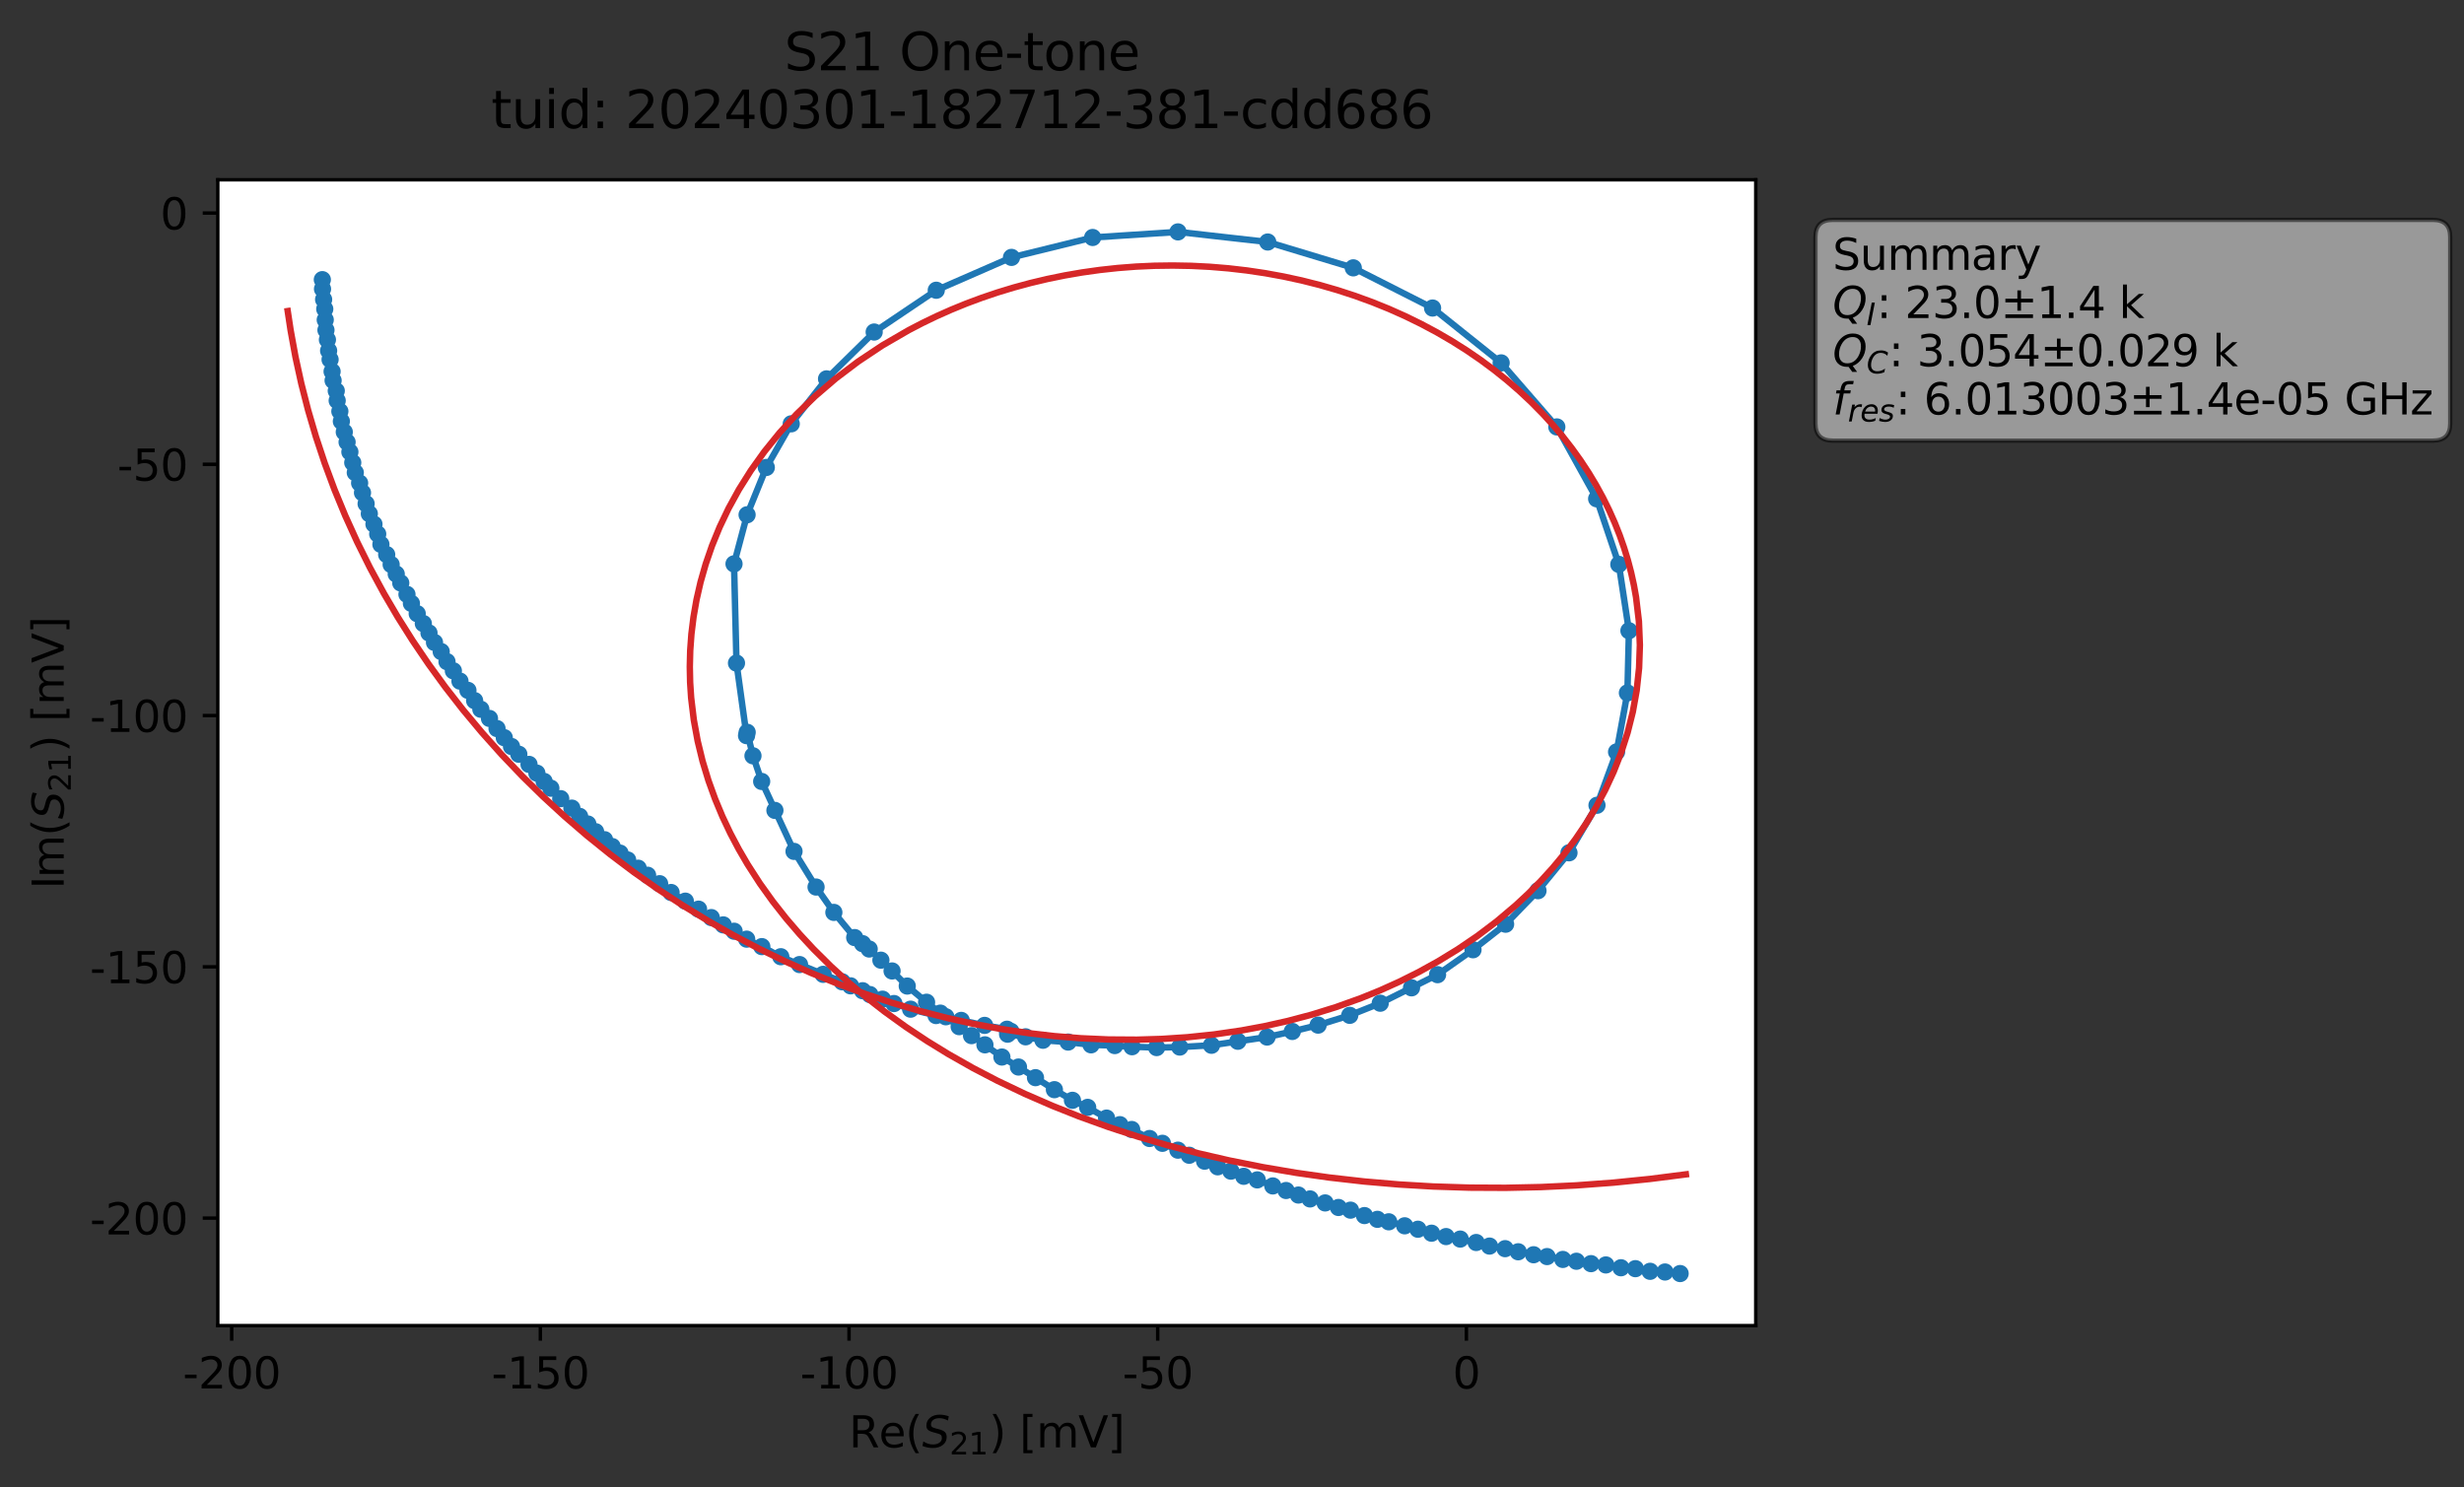 <?xml version="1.0" encoding="utf-8" standalone="no"?>
<!DOCTYPE svg PUBLIC "-//W3C//DTD SVG 1.1//EN"
  "http://www.w3.org/Graphics/SVG/1.1/DTD/svg11.dtd">
<svg xmlns:xlink="http://www.w3.org/1999/xlink" width="572.149pt" height="345.428pt" viewBox="0 0 572.149 345.428" xmlns="http://www.w3.org/2000/svg" version="1.1">
 <rect x="0" y="0" width="572.149" height="345.428" fill="#333333" stroke="none"/>
 <defs>
  <style type="text/css">*{stroke-linejoin: round; stroke-linecap: butt}</style>
 </defs>
 <g id="figure_1">
  <g id="patch_1">
   <path d="M 0 345.428 
L 572.149 345.428 
L 572.149 -0 
L 0 -0 
L 0 345.428 
z
" style="fill: none; opacity: 0"/>
  </g>
  <g id="axes_1">
   <g id="patch_2">
    <path d="M 50.573 307.872 
L 407.693 307.872 
L 407.693 41.76 
L 50.573 41.76 
z
" style="fill: #ffffff"/>
   </g>
   <g id="matplotlib.axis_1">
    <g id="xtick_1">
     <g id="line2d_1">
      <defs>
       <path id="me501d92e6e" d="M 0 0 
L 0 3.5 
" style="stroke: #000000; stroke-width: 0.8"/>
      </defs>
      <g>
       <use xlink:href="#me501d92e6e" x="53.798" y="307.872" style="stroke: #000000; stroke-width: 0.8"/>
      </g>
     </g>
     <g id="text_1">
      <!-- -200 -->
      <g transform="translate(42.45 322.47) scale(0.1 -0.1)">
       <defs>
        <path id="DejaVuSans-2d" d="M 313 2009 
L 1997 2009 
L 1997 1497 
L 313 1497 
L 313 2009 
z
" transform="scale(0.016)"/>
        <path id="DejaVuSans-32" d="M 1228 531 
L 3431 531 
L 3431 0 
L 469 0 
L 469 531 
Q 828 903 1448 1529 
Q 2069 2156 2228 2338 
Q 2531 2678 2651 2914 
Q 2772 3150 2772 3378 
Q 2772 3750 2511 3984 
Q 2250 4219 1831 4219 
Q 1534 4219 1204 4116 
Q 875 4013 500 3803 
L 500 4441 
Q 881 4594 1212 4672 
Q 1544 4750 1819 4750 
Q 2544 4750 2975 4387 
Q 3406 4025 3406 3419 
Q 3406 3131 3298 2873 
Q 3191 2616 2906 2266 
Q 2828 2175 2409 1742 
Q 1991 1309 1228 531 
z
" transform="scale(0.016)"/>
        <path id="DejaVuSans-30" d="M 2034 4250 
Q 1547 4250 1301 3770 
Q 1056 3291 1056 2328 
Q 1056 1369 1301 889 
Q 1547 409 2034 409 
Q 2525 409 2770 889 
Q 3016 1369 3016 2328 
Q 3016 3291 2770 3770 
Q 2525 4250 2034 4250 
z
M 2034 4750 
Q 2819 4750 3233 4129 
Q 3647 3509 3647 2328 
Q 3647 1150 3233 529 
Q 2819 -91 2034 -91 
Q 1250 -91 836 529 
Q 422 1150 422 2328 
Q 422 3509 836 4129 
Q 1250 4750 2034 4750 
z
" transform="scale(0.016)"/>
       </defs>
       <use xlink:href="#DejaVuSans-2d"/>
       <use xlink:href="#DejaVuSans-32" x="36.084"/>
       <use xlink:href="#DejaVuSans-30" x="99.707"/>
       <use xlink:href="#DejaVuSans-30" x="163.33"/>
      </g>
     </g>
    </g>
    <g id="xtick_2">
     <g id="line2d_2">
      <g>
       <use xlink:href="#me501d92e6e" x="125.473" y="307.872" style="stroke: #000000; stroke-width: 0.8"/>
      </g>
     </g>
     <g id="text_2">
      <!-- -150 -->
      <g transform="translate(114.125 322.47) scale(0.1 -0.1)">
       <defs>
        <path id="DejaVuSans-31" d="M 794 531 
L 1825 531 
L 1825 4091 
L 703 3866 
L 703 4441 
L 1819 4666 
L 2450 4666 
L 2450 531 
L 3481 531 
L 3481 0 
L 794 0 
L 794 531 
z
" transform="scale(0.016)"/>
        <path id="DejaVuSans-35" d="M 691 4666 
L 3169 4666 
L 3169 4134 
L 1269 4134 
L 1269 2991 
Q 1406 3038 1543 3061 
Q 1681 3084 1819 3084 
Q 2600 3084 3056 2656 
Q 3513 2228 3513 1497 
Q 3513 744 3044 326 
Q 2575 -91 1722 -91 
Q 1428 -91 1123 -41 
Q 819 9 494 109 
L 494 744 
Q 775 591 1075 516 
Q 1375 441 1709 441 
Q 2250 441 2565 725 
Q 2881 1009 2881 1497 
Q 2881 1984 2565 2268 
Q 2250 2553 1709 2553 
Q 1456 2553 1204 2497 
Q 953 2441 691 2322 
L 691 4666 
z
" transform="scale(0.016)"/>
       </defs>
       <use xlink:href="#DejaVuSans-2d"/>
       <use xlink:href="#DejaVuSans-31" x="36.084"/>
       <use xlink:href="#DejaVuSans-35" x="99.707"/>
       <use xlink:href="#DejaVuSans-30" x="163.33"/>
      </g>
     </g>
    </g>
    <g id="xtick_3">
     <g id="line2d_3">
      <g>
       <use xlink:href="#me501d92e6e" x="197.148" y="307.872" style="stroke: #000000; stroke-width: 0.8"/>
      </g>
     </g>
     <g id="text_3">
      <!-- -100 -->
      <g transform="translate(185.8 322.47) scale(0.1 -0.1)">
       <use xlink:href="#DejaVuSans-2d"/>
       <use xlink:href="#DejaVuSans-31" x="36.084"/>
       <use xlink:href="#DejaVuSans-30" x="99.707"/>
       <use xlink:href="#DejaVuSans-30" x="163.33"/>
      </g>
     </g>
    </g>
    <g id="xtick_4">
     <g id="line2d_4">
      <g>
       <use xlink:href="#me501d92e6e" x="268.823" y="307.872" style="stroke: #000000; stroke-width: 0.8"/>
      </g>
     </g>
     <g id="text_4">
      <!-- -50 -->
      <g transform="translate(260.657 322.47) scale(0.1 -0.1)">
       <use xlink:href="#DejaVuSans-2d"/>
       <use xlink:href="#DejaVuSans-35" x="36.084"/>
       <use xlink:href="#DejaVuSans-30" x="99.707"/>
      </g>
     </g>
    </g>
    <g id="xtick_5">
     <g id="line2d_5">
      <g>
       <use xlink:href="#me501d92e6e" x="340.498" y="307.872" style="stroke: #000000; stroke-width: 0.8"/>
      </g>
     </g>
     <g id="text_5">
      <!-- 0 -->
      <g transform="translate(337.317 322.47) scale(0.1 -0.1)">
       <use xlink:href="#DejaVuSans-30"/>
      </g>
     </g>
    </g>
    <g id="text_6">
     <!-- Re$(S_{21})$ [mV] -->
     <g transform="translate(197.133 336.149) scale(0.1 -0.1)">
      <defs>
       <path id="DejaVuSans-52" d="M 2841 2188 
Q 3044 2119 3236 1894 
Q 3428 1669 3622 1275 
L 4263 0 
L 3584 0 
L 2988 1197 
Q 2756 1666 2539 1819 
Q 2322 1972 1947 1972 
L 1259 1972 
L 1259 0 
L 628 0 
L 628 4666 
L 2053 4666 
Q 2853 4666 3247 4331 
Q 3641 3997 3641 3322 
Q 3641 2881 3436 2590 
Q 3231 2300 2841 2188 
z
M 1259 4147 
L 1259 2491 
L 2053 2491 
Q 2509 2491 2742 2702 
Q 2975 2913 2975 3322 
Q 2975 3731 2742 3939 
Q 2509 4147 2053 4147 
L 1259 4147 
z
" transform="scale(0.016)"/>
       <path id="DejaVuSans-65" d="M 3597 1894 
L 3597 1613 
L 953 1613 
Q 991 1019 1311 708 
Q 1631 397 2203 397 
Q 2534 397 2845 478 
Q 3156 559 3463 722 
L 3463 178 
Q 3153 47 2828 -22 
Q 2503 -91 2169 -91 
Q 1331 -91 842 396 
Q 353 884 353 1716 
Q 353 2575 817 3079 
Q 1281 3584 2069 3584 
Q 2775 3584 3186 3129 
Q 3597 2675 3597 1894 
z
M 3022 2063 
Q 3016 2534 2758 2815 
Q 2500 3097 2075 3097 
Q 1594 3097 1305 2825 
Q 1016 2553 972 2059 
L 3022 2063 
z
" transform="scale(0.016)"/>
       <path id="DejaVuSans-28" d="M 1984 4856 
Q 1566 4138 1362 3434 
Q 1159 2731 1159 2009 
Q 1159 1288 1364 580 
Q 1569 -128 1984 -844 
L 1484 -844 
Q 1016 -109 783 600 
Q 550 1309 550 2009 
Q 550 2706 781 3412 
Q 1013 4119 1484 4856 
L 1984 4856 
z
" transform="scale(0.016)"/>
       <path id="DejaVuSans-Oblique-53" d="M 3859 4513 
L 3738 3897 
Q 3422 4066 3111 4152 
Q 2800 4238 2509 4238 
Q 1944 4238 1609 3991 
Q 1275 3744 1275 3334 
Q 1275 3109 1398 2989 
Q 1522 2869 2034 2731 
L 2413 2638 
Q 3053 2472 3303 2217 
Q 3553 1963 3553 1503 
Q 3553 797 2998 353 
Q 2444 -91 1538 -91 
Q 1166 -91 791 -17 
Q 416 56 38 206 
L 166 856 
Q 513 641 861 531 
Q 1209 422 1556 422 
Q 2147 422 2503 684 
Q 2859 947 2859 1369 
Q 2859 1650 2717 1795 
Q 2575 1941 2106 2059 
L 1728 2156 
Q 1081 2325 845 2545 
Q 609 2766 609 3163 
Q 609 3859 1145 4304 
Q 1681 4750 2541 4750 
Q 2875 4750 3203 4690 
Q 3531 4631 3859 4513 
z
" transform="scale(0.016)"/>
       <path id="DejaVuSans-29" d="M 513 4856 
L 1013 4856 
Q 1481 4119 1714 3412 
Q 1947 2706 1947 2009 
Q 1947 1309 1714 600 
Q 1481 -109 1013 -844 
L 513 -844 
Q 928 -128 1133 580 
Q 1338 1288 1338 2009 
Q 1338 2731 1133 3434 
Q 928 4138 513 4856 
z
" transform="scale(0.016)"/>
       <path id="DejaVuSans-20" transform="scale(0.016)"/>
       <path id="DejaVuSans-5b" d="M 550 4863 
L 1875 4863 
L 1875 4416 
L 1125 4416 
L 1125 -397 
L 1875 -397 
L 1875 -844 
L 550 -844 
L 550 4863 
z
" transform="scale(0.016)"/>
       <path id="DejaVuSans-6d" d="M 3328 2828 
Q 3544 3216 3844 3400 
Q 4144 3584 4550 3584 
Q 5097 3584 5394 3201 
Q 5691 2819 5691 2113 
L 5691 0 
L 5113 0 
L 5113 2094 
Q 5113 2597 4934 2840 
Q 4756 3084 4391 3084 
Q 3944 3084 3684 2787 
Q 3425 2491 3425 1978 
L 3425 0 
L 2847 0 
L 2847 2094 
Q 2847 2600 2669 2842 
Q 2491 3084 2119 3084 
Q 1678 3084 1418 2786 
Q 1159 2488 1159 1978 
L 1159 0 
L 581 0 
L 581 3500 
L 1159 3500 
L 1159 2956 
Q 1356 3278 1631 3431 
Q 1906 3584 2284 3584 
Q 2666 3584 2933 3390 
Q 3200 3197 3328 2828 
z
" transform="scale(0.016)"/>
       <path id="DejaVuSans-56" d="M 1831 0 
L 50 4666 
L 709 4666 
L 2188 738 
L 3669 4666 
L 4325 4666 
L 2547 0 
L 1831 0 
z
" transform="scale(0.016)"/>
       <path id="DejaVuSans-5d" d="M 1947 4863 
L 1947 -844 
L 622 -844 
L 622 -397 
L 1369 -397 
L 1369 4416 
L 622 4416 
L 622 4863 
L 1947 4863 
z
" transform="scale(0.016)"/>
      </defs>
      <use xlink:href="#DejaVuSans-52" transform="translate(0 0.016)"/>
      <use xlink:href="#DejaVuSans-65" transform="translate(69.482 0.016)"/>
      <use xlink:href="#DejaVuSans-28" transform="translate(131.006 0.016)"/>
      <use xlink:href="#DejaVuSans-Oblique-53" transform="translate(170.02 0.016)"/>
      <use xlink:href="#DejaVuSans-32" transform="translate(233.496 -16.391) scale(0.7)"/>
      <use xlink:href="#DejaVuSans-31" transform="translate(278.032 -16.391) scale(0.7)"/>
      <use xlink:href="#DejaVuSans-29" transform="translate(325.303 0.016)"/>
      <use xlink:href="#DejaVuSans-20" transform="translate(364.316 0.016)"/>
      <use xlink:href="#DejaVuSans-5b" transform="translate(396.104 0.016)"/>
      <use xlink:href="#DejaVuSans-6d" transform="translate(435.117 0.016)"/>
      <use xlink:href="#DejaVuSans-56" transform="translate(532.529 0.016)"/>
      <use xlink:href="#DejaVuSans-5d" transform="translate(600.938 0.016)"/>
     </g>
    </g>
   </g>
   <g id="matplotlib.axis_2">
    <g id="ytick_1">
     <g id="line2d_6">
      <defs>
       <path id="mfc5f78815a" d="M 0 0 
L -3.5 0 
" style="stroke: #000000; stroke-width: 0.8"/>
      </defs>
      <g>
       <use xlink:href="#mfc5f78815a" x="50.573" y="282.896" style="stroke: #000000; stroke-width: 0.8"/>
      </g>
     </g>
     <g id="text_7">
      <!-- -200 -->
      <g transform="translate(20.878 286.695) scale(0.1 -0.1)">
       <use xlink:href="#DejaVuSans-2d"/>
       <use xlink:href="#DejaVuSans-32" x="36.084"/>
       <use xlink:href="#DejaVuSans-30" x="99.707"/>
       <use xlink:href="#DejaVuSans-30" x="163.33"/>
      </g>
     </g>
    </g>
    <g id="ytick_2">
     <g id="line2d_7">
      <g>
       <use xlink:href="#mfc5f78815a" x="50.573" y="224.542" style="stroke: #000000; stroke-width: 0.8"/>
      </g>
     </g>
     <g id="text_8">
      <!-- -150 -->
      <g transform="translate(20.878 228.341) scale(0.1 -0.1)">
       <use xlink:href="#DejaVuSans-2d"/>
       <use xlink:href="#DejaVuSans-31" x="36.084"/>
       <use xlink:href="#DejaVuSans-35" x="99.707"/>
       <use xlink:href="#DejaVuSans-30" x="163.33"/>
      </g>
     </g>
    </g>
    <g id="ytick_3">
     <g id="line2d_8">
      <g>
       <use xlink:href="#mfc5f78815a" x="50.573" y="166.187" style="stroke: #000000; stroke-width: 0.8"/>
      </g>
     </g>
     <g id="text_9">
      <!-- -100 -->
      <g transform="translate(20.878 169.986) scale(0.1 -0.1)">
       <use xlink:href="#DejaVuSans-2d"/>
       <use xlink:href="#DejaVuSans-31" x="36.084"/>
       <use xlink:href="#DejaVuSans-30" x="99.707"/>
       <use xlink:href="#DejaVuSans-30" x="163.33"/>
      </g>
     </g>
    </g>
    <g id="ytick_4">
     <g id="line2d_9">
      <g>
       <use xlink:href="#mfc5f78815a" x="50.573" y="107.833" style="stroke: #000000; stroke-width: 0.8"/>
      </g>
     </g>
     <g id="text_10">
      <!-- -50 -->
      <g transform="translate(27.241 111.632) scale(0.1 -0.1)">
       <use xlink:href="#DejaVuSans-2d"/>
       <use xlink:href="#DejaVuSans-35" x="36.084"/>
       <use xlink:href="#DejaVuSans-30" x="99.707"/>
      </g>
     </g>
    </g>
    <g id="ytick_5">
     <g id="line2d_10">
      <g>
       <use xlink:href="#mfc5f78815a" x="50.573" y="49.479" style="stroke: #000000; stroke-width: 0.8"/>
      </g>
     </g>
     <g id="text_11">
      <!-- 0 -->
      <g transform="translate(37.211 53.278) scale(0.1 -0.1)">
       <use xlink:href="#DejaVuSans-30"/>
      </g>
     </g>
    </g>
    <g id="text_12">
     <!-- Im$(S_{21})$ [mV] -->
     <g transform="translate(14.798 206.466) rotate(-90) scale(0.1 -0.1)">
      <defs>
       <path id="DejaVuSans-49" d="M 628 4666 
L 1259 4666 
L 1259 0 
L 628 0 
L 628 4666 
z
" transform="scale(0.016)"/>
      </defs>
      <use xlink:href="#DejaVuSans-49" transform="translate(0 0.016)"/>
      <use xlink:href="#DejaVuSans-6d" transform="translate(25.867 0.016)"/>
      <use xlink:href="#DejaVuSans-28" transform="translate(123.279 0.016)"/>
      <use xlink:href="#DejaVuSans-Oblique-53" transform="translate(162.293 0.016)"/>
      <use xlink:href="#DejaVuSans-32" transform="translate(225.77 -16.391) scale(0.7)"/>
      <use xlink:href="#DejaVuSans-31" transform="translate(270.306 -16.391) scale(0.7)"/>
      <use xlink:href="#DejaVuSans-29" transform="translate(317.576 0.016)"/>
      <use xlink:href="#DejaVuSans-20" transform="translate(356.59 0.016)"/>
      <use xlink:href="#DejaVuSans-5b" transform="translate(388.377 0.016)"/>
      <use xlink:href="#DejaVuSans-6d" transform="translate(427.391 0.016)"/>
      <use xlink:href="#DejaVuSans-56" transform="translate(524.803 0.016)"/>
      <use xlink:href="#DejaVuSans-5d" transform="translate(593.211 0.016)"/>
     </g>
    </g>
   </g>
   <g id="line2d_11">
    <path d="M 390.131 295.776 
L 386.618 295.416 
L 383.16 295.255 
L 379.746 294.641 
L 376.391 294.43 
L 372.884 293.777 
L 369.434 293.475 
L 359.23 291.834 
L 356.104 291.409 
L 352.531 290.719 
L 349.494 289.996 
L 345.872 289.397 
L 342.778 288.566 
L 339.071 287.771 
L 335.781 287.19 
L 332.41 286.406 
L 326.172 284.688 
L 316.833 282.312 
L 313.593 281.054 
L 310.795 280.431 
L 307.701 279.374 
L 304.199 278.446 
L 298.63 276.49 
L 295.551 275.427 
L 291.934 274.024 
L 288.796 273.193 
L 285.82 271.999 
L 282.75 270.987 
L 279.71 269.679 
L 276.143 268.304 
L 269.917 265.527 
L 266.928 264.41 
L 262.786 262.319 
L 260.038 261.199 
L 256.946 259.673 
L 252.563 257.18 
L 249.028 255.544 
L 244.836 253.072 
L 236.496 247.813 
L 232.644 245.491 
L 218.354 235.295 
L 215.155 232.767 
L 210.667 229.007 
L 204.547 222.999 
L 201.83 220.406 
L 198.463 217.75 
L 193.626 211.901 
L 189.493 206.011 
L 184.375 197.73 
L 176.864 181.491 
L 174.843 175.533 
L 173.498 170.07 
L 173.35 170.847 
L 171.015 154.003 
L 170.443 130.96 
L 173.477 119.556 
L 177.94 108.566 
L 183.731 98.429 
L 191.926 87.989 
L 202.988 77.112 
L 217.404 67.409 
L 234.875 59.78 
L 253.718 55.154 
L 273.528 53.856 
L 294.373 56.206 
L 314.237 62.207 
L 332.65 71.541 
L 348.574 84.282 
L 361.498 99.151 
L 370.747 115.84 
L 375.896 131.073 
L 378.242 146.48 
L 377.89 160.922 
L 375.374 174.632 
L 370.827 187.019 
L 364.324 198.062 
L 357.128 206.86 
L 349.607 214.644 
L 342.038 220.574 
L 333.809 226.364 
L 320.496 232.991 
L 313.417 235.809 
L 306.067 238.081 
L 300.079 239.553 
L 294.214 240.85 
L 281.314 242.759 
L 273.941 243.179 
L 268.572 243.295 
L 262.857 243.097 
L 258.848 242.831 
L 253.352 242.657 
L 248.02 242.015 
L 242.18 241.594 
L 238.149 240.795 
L 233.967 240.186 
L 234.739 239.534 
L 233.826 239.033 
L 228.632 238.142 
L 223.199 236.984 
L 217.353 235.858 
L 211.447 234.375 
L 204.929 232.056 
L 201.992 230.979 
L 200.306 230.092 
L 197.506 228.958 
L 195.557 228.021 
L 185.659 224.016 
L 181.307 222.196 
L 176.898 219.847 
L 173.382 218.113 
L 167.943 214.802 
L 165.165 213.105 
L 162.21 211.148 
L 155.833 207.278 
L 153.168 205.235 
L 148.189 201.639 
L 145.746 199.727 
L 134.595 189.6 
L 132.785 187.683 
L 130.202 185.487 
L 124.664 179.557 
L 122.842 177.526 
L 118.773 173.374 
L 115.409 169.208 
L 113.659 166.854 
L 111.654 164.725 
L 110.211 162.718 
L 108.657 160.332 
L 106.804 158.187 
L 102.449 151.331 
L 100.891 149.201 
L 98.299 144.813 
L 95.534 140.143 
L 94.499 138.041 
L 90.828 131.114 
L 89.791 128.801 
L 88.448 126.434 
L 87.704 124.021 
L 86.835 121.739 
L 85.76 119.315 
L 83.508 112.187 
L 82.5 109.762 
L 80.596 102.677 
L 79.267 97.85 
L 78.915 95.525 
L 78.297 93.048 
L 78.081 90.774 
L 77.349 88.372 
L 77.113 86.279 
L 76.308 81.445 
L 75.523 74.287 
L 75.41 71.768 
L 74.891 67.117 
L 74.847 64.949 
L 74.847 64.949 
" clip-path="url(#pfe3a03322d)" style="fill: none; stroke: #1f77b4; stroke-width: 1.5; stroke-linecap: square"/>
    <defs>
     <path id="m002ba44cd3" d="M 0 1.5 
C 0.398 1.5 0.779 1.342 1.061 1.061 
C 1.342 0.779 1.5 0.398 1.5 0 
C 1.5 -0.398 1.342 -0.779 1.061 -1.061 
C 0.779 -1.342 0.398 -1.5 0 -1.5 
C -0.398 -1.5 -0.779 -1.342 -1.061 -1.061 
C -1.342 -0.779 -1.5 -0.398 -1.5 0 
C -1.5 0.398 -1.342 0.779 -1.061 1.061 
C -0.779 1.342 -0.398 1.5 0 1.5 
z
" style="stroke: #1f77b4"/>
    </defs>
    <g clip-path="url(#pfe3a03322d)">
     <use xlink:href="#m002ba44cd3" x="390.131" y="295.776" style="fill: #1f77b4; stroke: #1f77b4"/>
     <use xlink:href="#m002ba44cd3" x="386.618" y="295.416" style="fill: #1f77b4; stroke: #1f77b4"/>
     <use xlink:href="#m002ba44cd3" x="383.16" y="295.255" style="fill: #1f77b4; stroke: #1f77b4"/>
     <use xlink:href="#m002ba44cd3" x="379.746" y="294.641" style="fill: #1f77b4; stroke: #1f77b4"/>
     <use xlink:href="#m002ba44cd3" x="376.391" y="294.43" style="fill: #1f77b4; stroke: #1f77b4"/>
     <use xlink:href="#m002ba44cd3" x="372.884" y="293.777" style="fill: #1f77b4; stroke: #1f77b4"/>
     <use xlink:href="#m002ba44cd3" x="369.434" y="293.475" style="fill: #1f77b4; stroke: #1f77b4"/>
     <use xlink:href="#m002ba44cd3" x="366.055" y="292.92" style="fill: #1f77b4; stroke: #1f77b4"/>
     <use xlink:href="#m002ba44cd3" x="362.898" y="292.498" style="fill: #1f77b4; stroke: #1f77b4"/>
     <use xlink:href="#m002ba44cd3" x="359.23" y="291.834" style="fill: #1f77b4; stroke: #1f77b4"/>
     <use xlink:href="#m002ba44cd3" x="356.104" y="291.409" style="fill: #1f77b4; stroke: #1f77b4"/>
     <use xlink:href="#m002ba44cd3" x="352.531" y="290.719" style="fill: #1f77b4; stroke: #1f77b4"/>
     <use xlink:href="#m002ba44cd3" x="349.494" y="289.996" style="fill: #1f77b4; stroke: #1f77b4"/>
     <use xlink:href="#m002ba44cd3" x="345.872" y="289.397" style="fill: #1f77b4; stroke: #1f77b4"/>
     <use xlink:href="#m002ba44cd3" x="342.778" y="288.566" style="fill: #1f77b4; stroke: #1f77b4"/>
     <use xlink:href="#m002ba44cd3" x="339.071" y="287.771" style="fill: #1f77b4; stroke: #1f77b4"/>
     <use xlink:href="#m002ba44cd3" x="335.781" y="287.19" style="fill: #1f77b4; stroke: #1f77b4"/>
     <use xlink:href="#m002ba44cd3" x="332.41" y="286.406" style="fill: #1f77b4; stroke: #1f77b4"/>
     <use xlink:href="#m002ba44cd3" x="329.251" y="285.484" style="fill: #1f77b4; stroke: #1f77b4"/>
     <use xlink:href="#m002ba44cd3" x="326.172" y="284.688" style="fill: #1f77b4; stroke: #1f77b4"/>
     <use xlink:href="#m002ba44cd3" x="322.473" y="283.759" style="fill: #1f77b4; stroke: #1f77b4"/>
     <use xlink:href="#m002ba44cd3" x="319.84" y="283.185" style="fill: #1f77b4; stroke: #1f77b4"/>
     <use xlink:href="#m002ba44cd3" x="316.833" y="282.312" style="fill: #1f77b4; stroke: #1f77b4"/>
     <use xlink:href="#m002ba44cd3" x="313.593" y="281.054" style="fill: #1f77b4; stroke: #1f77b4"/>
     <use xlink:href="#m002ba44cd3" x="310.795" y="280.431" style="fill: #1f77b4; stroke: #1f77b4"/>
     <use xlink:href="#m002ba44cd3" x="307.701" y="279.374" style="fill: #1f77b4; stroke: #1f77b4"/>
     <use xlink:href="#m002ba44cd3" x="304.199" y="278.446" style="fill: #1f77b4; stroke: #1f77b4"/>
     <use xlink:href="#m002ba44cd3" x="301.496" y="277.543" style="fill: #1f77b4; stroke: #1f77b4"/>
     <use xlink:href="#m002ba44cd3" x="298.63" y="276.49" style="fill: #1f77b4; stroke: #1f77b4"/>
     <use xlink:href="#m002ba44cd3" x="295.551" y="275.427" style="fill: #1f77b4; stroke: #1f77b4"/>
     <use xlink:href="#m002ba44cd3" x="291.934" y="274.024" style="fill: #1f77b4; stroke: #1f77b4"/>
     <use xlink:href="#m002ba44cd3" x="288.796" y="273.193" style="fill: #1f77b4; stroke: #1f77b4"/>
     <use xlink:href="#m002ba44cd3" x="285.82" y="271.999" style="fill: #1f77b4; stroke: #1f77b4"/>
     <use xlink:href="#m002ba44cd3" x="282.75" y="270.987" style="fill: #1f77b4; stroke: #1f77b4"/>
     <use xlink:href="#m002ba44cd3" x="279.71" y="269.679" style="fill: #1f77b4; stroke: #1f77b4"/>
     <use xlink:href="#m002ba44cd3" x="276.143" y="268.304" style="fill: #1f77b4; stroke: #1f77b4"/>
     <use xlink:href="#m002ba44cd3" x="273.513" y="267.122" style="fill: #1f77b4; stroke: #1f77b4"/>
     <use xlink:href="#m002ba44cd3" x="269.917" y="265.527" style="fill: #1f77b4; stroke: #1f77b4"/>
     <use xlink:href="#m002ba44cd3" x="266.928" y="264.41" style="fill: #1f77b4; stroke: #1f77b4"/>
     <use xlink:href="#m002ba44cd3" x="262.786" y="262.319" style="fill: #1f77b4; stroke: #1f77b4"/>
     <use xlink:href="#m002ba44cd3" x="260.038" y="261.199" style="fill: #1f77b4; stroke: #1f77b4"/>
     <use xlink:href="#m002ba44cd3" x="256.946" y="259.673" style="fill: #1f77b4; stroke: #1f77b4"/>
     <use xlink:href="#m002ba44cd3" x="252.563" y="257.18" style="fill: #1f77b4; stroke: #1f77b4"/>
     <use xlink:href="#m002ba44cd3" x="249.028" y="255.544" style="fill: #1f77b4; stroke: #1f77b4"/>
     <use xlink:href="#m002ba44cd3" x="244.836" y="253.072" style="fill: #1f77b4; stroke: #1f77b4"/>
     <use xlink:href="#m002ba44cd3" x="240.442" y="250.282" style="fill: #1f77b4; stroke: #1f77b4"/>
     <use xlink:href="#m002ba44cd3" x="236.496" y="247.813" style="fill: #1f77b4; stroke: #1f77b4"/>
     <use xlink:href="#m002ba44cd3" x="232.644" y="245.491" style="fill: #1f77b4; stroke: #1f77b4"/>
     <use xlink:href="#m002ba44cd3" x="228.705" y="242.659" style="fill: #1f77b4; stroke: #1f77b4"/>
     <use xlink:href="#m002ba44cd3" x="225.593" y="240.523" style="fill: #1f77b4; stroke: #1f77b4"/>
     <use xlink:href="#m002ba44cd3" x="222.722" y="238.438" style="fill: #1f77b4; stroke: #1f77b4"/>
     <use xlink:href="#m002ba44cd3" x="219.623" y="236.141" style="fill: #1f77b4; stroke: #1f77b4"/>
     <use xlink:href="#m002ba44cd3" x="218.354" y="235.295" style="fill: #1f77b4; stroke: #1f77b4"/>
     <use xlink:href="#m002ba44cd3" x="215.155" y="232.767" style="fill: #1f77b4; stroke: #1f77b4"/>
     <use xlink:href="#m002ba44cd3" x="210.667" y="229.007" style="fill: #1f77b4; stroke: #1f77b4"/>
     <use xlink:href="#m002ba44cd3" x="207.141" y="225.503" style="fill: #1f77b4; stroke: #1f77b4"/>
     <use xlink:href="#m002ba44cd3" x="204.547" y="222.999" style="fill: #1f77b4; stroke: #1f77b4"/>
     <use xlink:href="#m002ba44cd3" x="201.83" y="220.406" style="fill: #1f77b4; stroke: #1f77b4"/>
     <use xlink:href="#m002ba44cd3" x="200.299" y="219.161" style="fill: #1f77b4; stroke: #1f77b4"/>
     <use xlink:href="#m002ba44cd3" x="198.463" y="217.75" style="fill: #1f77b4; stroke: #1f77b4"/>
     <use xlink:href="#m002ba44cd3" x="193.626" y="211.901" style="fill: #1f77b4; stroke: #1f77b4"/>
     <use xlink:href="#m002ba44cd3" x="189.493" y="206.011" style="fill: #1f77b4; stroke: #1f77b4"/>
     <use xlink:href="#m002ba44cd3" x="184.375" y="197.73" style="fill: #1f77b4; stroke: #1f77b4"/>
     <use xlink:href="#m002ba44cd3" x="179.939" y="188.215" style="fill: #1f77b4; stroke: #1f77b4"/>
     <use xlink:href="#m002ba44cd3" x="176.864" y="181.491" style="fill: #1f77b4; stroke: #1f77b4"/>
     <use xlink:href="#m002ba44cd3" x="174.843" y="175.533" style="fill: #1f77b4; stroke: #1f77b4"/>
     <use xlink:href="#m002ba44cd3" x="173.498" y="170.07" style="fill: #1f77b4; stroke: #1f77b4"/>
     <use xlink:href="#m002ba44cd3" x="173.35" y="170.847" style="fill: #1f77b4; stroke: #1f77b4"/>
     <use xlink:href="#m002ba44cd3" x="171.015" y="154.003" style="fill: #1f77b4; stroke: #1f77b4"/>
     <use xlink:href="#m002ba44cd3" x="170.443" y="130.96" style="fill: #1f77b4; stroke: #1f77b4"/>
     <use xlink:href="#m002ba44cd3" x="173.477" y="119.556" style="fill: #1f77b4; stroke: #1f77b4"/>
     <use xlink:href="#m002ba44cd3" x="177.94" y="108.566" style="fill: #1f77b4; stroke: #1f77b4"/>
     <use xlink:href="#m002ba44cd3" x="183.731" y="98.429" style="fill: #1f77b4; stroke: #1f77b4"/>
     <use xlink:href="#m002ba44cd3" x="191.926" y="87.989" style="fill: #1f77b4; stroke: #1f77b4"/>
     <use xlink:href="#m002ba44cd3" x="202.988" y="77.112" style="fill: #1f77b4; stroke: #1f77b4"/>
     <use xlink:href="#m002ba44cd3" x="217.404" y="67.409" style="fill: #1f77b4; stroke: #1f77b4"/>
     <use xlink:href="#m002ba44cd3" x="234.875" y="59.78" style="fill: #1f77b4; stroke: #1f77b4"/>
     <use xlink:href="#m002ba44cd3" x="253.718" y="55.154" style="fill: #1f77b4; stroke: #1f77b4"/>
     <use xlink:href="#m002ba44cd3" x="273.528" y="53.856" style="fill: #1f77b4; stroke: #1f77b4"/>
     <use xlink:href="#m002ba44cd3" x="294.373" y="56.206" style="fill: #1f77b4; stroke: #1f77b4"/>
     <use xlink:href="#m002ba44cd3" x="314.237" y="62.207" style="fill: #1f77b4; stroke: #1f77b4"/>
     <use xlink:href="#m002ba44cd3" x="332.65" y="71.541" style="fill: #1f77b4; stroke: #1f77b4"/>
     <use xlink:href="#m002ba44cd3" x="348.574" y="84.282" style="fill: #1f77b4; stroke: #1f77b4"/>
     <use xlink:href="#m002ba44cd3" x="361.498" y="99.151" style="fill: #1f77b4; stroke: #1f77b4"/>
     <use xlink:href="#m002ba44cd3" x="370.747" y="115.84" style="fill: #1f77b4; stroke: #1f77b4"/>
     <use xlink:href="#m002ba44cd3" x="375.896" y="131.073" style="fill: #1f77b4; stroke: #1f77b4"/>
     <use xlink:href="#m002ba44cd3" x="378.242" y="146.48" style="fill: #1f77b4; stroke: #1f77b4"/>
     <use xlink:href="#m002ba44cd3" x="377.89" y="160.922" style="fill: #1f77b4; stroke: #1f77b4"/>
     <use xlink:href="#m002ba44cd3" x="375.374" y="174.632" style="fill: #1f77b4; stroke: #1f77b4"/>
     <use xlink:href="#m002ba44cd3" x="370.827" y="187.019" style="fill: #1f77b4; stroke: #1f77b4"/>
     <use xlink:href="#m002ba44cd3" x="364.324" y="198.062" style="fill: #1f77b4; stroke: #1f77b4"/>
     <use xlink:href="#m002ba44cd3" x="357.128" y="206.86" style="fill: #1f77b4; stroke: #1f77b4"/>
     <use xlink:href="#m002ba44cd3" x="349.607" y="214.644" style="fill: #1f77b4; stroke: #1f77b4"/>
     <use xlink:href="#m002ba44cd3" x="342.038" y="220.574" style="fill: #1f77b4; stroke: #1f77b4"/>
     <use xlink:href="#m002ba44cd3" x="333.809" y="226.364" style="fill: #1f77b4; stroke: #1f77b4"/>
     <use xlink:href="#m002ba44cd3" x="327.762" y="229.417" style="fill: #1f77b4; stroke: #1f77b4"/>
     <use xlink:href="#m002ba44cd3" x="320.496" y="232.991" style="fill: #1f77b4; stroke: #1f77b4"/>
     <use xlink:href="#m002ba44cd3" x="313.417" y="235.809" style="fill: #1f77b4; stroke: #1f77b4"/>
     <use xlink:href="#m002ba44cd3" x="306.067" y="238.081" style="fill: #1f77b4; stroke: #1f77b4"/>
     <use xlink:href="#m002ba44cd3" x="300.079" y="239.553" style="fill: #1f77b4; stroke: #1f77b4"/>
     <use xlink:href="#m002ba44cd3" x="294.214" y="240.85" style="fill: #1f77b4; stroke: #1f77b4"/>
     <use xlink:href="#m002ba44cd3" x="287.431" y="241.828" style="fill: #1f77b4; stroke: #1f77b4"/>
     <use xlink:href="#m002ba44cd3" x="281.314" y="242.759" style="fill: #1f77b4; stroke: #1f77b4"/>
     <use xlink:href="#m002ba44cd3" x="273.941" y="243.179" style="fill: #1f77b4; stroke: #1f77b4"/>
     <use xlink:href="#m002ba44cd3" x="268.572" y="243.295" style="fill: #1f77b4; stroke: #1f77b4"/>
     <use xlink:href="#m002ba44cd3" x="262.857" y="243.097" style="fill: #1f77b4; stroke: #1f77b4"/>
     <use xlink:href="#m002ba44cd3" x="258.848" y="242.831" style="fill: #1f77b4; stroke: #1f77b4"/>
     <use xlink:href="#m002ba44cd3" x="253.352" y="242.657" style="fill: #1f77b4; stroke: #1f77b4"/>
     <use xlink:href="#m002ba44cd3" x="248.02" y="242.015" style="fill: #1f77b4; stroke: #1f77b4"/>
     <use xlink:href="#m002ba44cd3" x="242.18" y="241.594" style="fill: #1f77b4; stroke: #1f77b4"/>
     <use xlink:href="#m002ba44cd3" x="238.149" y="240.795" style="fill: #1f77b4; stroke: #1f77b4"/>
     <use xlink:href="#m002ba44cd3" x="233.967" y="240.186" style="fill: #1f77b4; stroke: #1f77b4"/>
     <use xlink:href="#m002ba44cd3" x="234.739" y="239.534" style="fill: #1f77b4; stroke: #1f77b4"/>
     <use xlink:href="#m002ba44cd3" x="233.826" y="239.033" style="fill: #1f77b4; stroke: #1f77b4"/>
     <use xlink:href="#m002ba44cd3" x="228.632" y="238.142" style="fill: #1f77b4; stroke: #1f77b4"/>
     <use xlink:href="#m002ba44cd3" x="223.199" y="236.984" style="fill: #1f77b4; stroke: #1f77b4"/>
     <use xlink:href="#m002ba44cd3" x="217.353" y="235.858" style="fill: #1f77b4; stroke: #1f77b4"/>
     <use xlink:href="#m002ba44cd3" x="211.447" y="234.375" style="fill: #1f77b4; stroke: #1f77b4"/>
     <use xlink:href="#m002ba44cd3" x="207.578" y="233.068" style="fill: #1f77b4; stroke: #1f77b4"/>
     <use xlink:href="#m002ba44cd3" x="204.929" y="232.056" style="fill: #1f77b4; stroke: #1f77b4"/>
     <use xlink:href="#m002ba44cd3" x="201.992" y="230.979" style="fill: #1f77b4; stroke: #1f77b4"/>
     <use xlink:href="#m002ba44cd3" x="200.306" y="230.092" style="fill: #1f77b4; stroke: #1f77b4"/>
     <use xlink:href="#m002ba44cd3" x="197.506" y="228.958" style="fill: #1f77b4; stroke: #1f77b4"/>
     <use xlink:href="#m002ba44cd3" x="195.557" y="228.021" style="fill: #1f77b4; stroke: #1f77b4"/>
     <use xlink:href="#m002ba44cd3" x="191.135" y="226.285" style="fill: #1f77b4; stroke: #1f77b4"/>
     <use xlink:href="#m002ba44cd3" x="185.659" y="224.016" style="fill: #1f77b4; stroke: #1f77b4"/>
     <use xlink:href="#m002ba44cd3" x="181.307" y="222.196" style="fill: #1f77b4; stroke: #1f77b4"/>
     <use xlink:href="#m002ba44cd3" x="176.898" y="219.847" style="fill: #1f77b4; stroke: #1f77b4"/>
     <use xlink:href="#m002ba44cd3" x="173.382" y="218.113" style="fill: #1f77b4; stroke: #1f77b4"/>
     <use xlink:href="#m002ba44cd3" x="170.466" y="216.275" style="fill: #1f77b4; stroke: #1f77b4"/>
     <use xlink:href="#m002ba44cd3" x="167.943" y="214.802" style="fill: #1f77b4; stroke: #1f77b4"/>
     <use xlink:href="#m002ba44cd3" x="165.165" y="213.105" style="fill: #1f77b4; stroke: #1f77b4"/>
     <use xlink:href="#m002ba44cd3" x="162.21" y="211.148" style="fill: #1f77b4; stroke: #1f77b4"/>
     <use xlink:href="#m002ba44cd3" x="159.139" y="209.289" style="fill: #1f77b4; stroke: #1f77b4"/>
     <use xlink:href="#m002ba44cd3" x="155.833" y="207.278" style="fill: #1f77b4; stroke: #1f77b4"/>
     <use xlink:href="#m002ba44cd3" x="153.168" y="205.235" style="fill: #1f77b4; stroke: #1f77b4"/>
     <use xlink:href="#m002ba44cd3" x="150.378" y="203.269" style="fill: #1f77b4; stroke: #1f77b4"/>
     <use xlink:href="#m002ba44cd3" x="148.189" y="201.639" style="fill: #1f77b4; stroke: #1f77b4"/>
     <use xlink:href="#m002ba44cd3" x="145.746" y="199.727" style="fill: #1f77b4; stroke: #1f77b4"/>
     <use xlink:href="#m002ba44cd3" x="143.98" y="198.138" style="fill: #1f77b4; stroke: #1f77b4"/>
     <use xlink:href="#m002ba44cd3" x="142.159" y="196.608" style="fill: #1f77b4; stroke: #1f77b4"/>
     <use xlink:href="#m002ba44cd3" x="140.371" y="195.012" style="fill: #1f77b4; stroke: #1f77b4"/>
     <use xlink:href="#m002ba44cd3" x="138.303" y="193.162" style="fill: #1f77b4; stroke: #1f77b4"/>
     <use xlink:href="#m002ba44cd3" x="136.5" y="191.373" style="fill: #1f77b4; stroke: #1f77b4"/>
     <use xlink:href="#m002ba44cd3" x="134.595" y="189.6" style="fill: #1f77b4; stroke: #1f77b4"/>
     <use xlink:href="#m002ba44cd3" x="132.785" y="187.683" style="fill: #1f77b4; stroke: #1f77b4"/>
     <use xlink:href="#m002ba44cd3" x="130.202" y="185.487" style="fill: #1f77b4; stroke: #1f77b4"/>
     <use xlink:href="#m002ba44cd3" x="127.911" y="183.06" style="fill: #1f77b4; stroke: #1f77b4"/>
     <use xlink:href="#m002ba44cd3" x="126.353" y="181.489" style="fill: #1f77b4; stroke: #1f77b4"/>
     <use xlink:href="#m002ba44cd3" x="124.664" y="179.557" style="fill: #1f77b4; stroke: #1f77b4"/>
     <use xlink:href="#m002ba44cd3" x="122.842" y="177.526" style="fill: #1f77b4; stroke: #1f77b4"/>
     <use xlink:href="#m002ba44cd3" x="120.477" y="175.17" style="fill: #1f77b4; stroke: #1f77b4"/>
     <use xlink:href="#m002ba44cd3" x="118.773" y="173.374" style="fill: #1f77b4; stroke: #1f77b4"/>
     <use xlink:href="#m002ba44cd3" x="117.096" y="171.322" style="fill: #1f77b4; stroke: #1f77b4"/>
     <use xlink:href="#m002ba44cd3" x="115.409" y="169.208" style="fill: #1f77b4; stroke: #1f77b4"/>
     <use xlink:href="#m002ba44cd3" x="113.659" y="166.854" style="fill: #1f77b4; stroke: #1f77b4"/>
     <use xlink:href="#m002ba44cd3" x="111.654" y="164.725" style="fill: #1f77b4; stroke: #1f77b4"/>
     <use xlink:href="#m002ba44cd3" x="110.211" y="162.718" style="fill: #1f77b4; stroke: #1f77b4"/>
     <use xlink:href="#m002ba44cd3" x="108.657" y="160.332" style="fill: #1f77b4; stroke: #1f77b4"/>
     <use xlink:href="#m002ba44cd3" x="106.804" y="158.187" style="fill: #1f77b4; stroke: #1f77b4"/>
     <use xlink:href="#m002ba44cd3" x="105.274" y="155.795" style="fill: #1f77b4; stroke: #1f77b4"/>
     <use xlink:href="#m002ba44cd3" x="103.794" y="153.665" style="fill: #1f77b4; stroke: #1f77b4"/>
     <use xlink:href="#m002ba44cd3" x="102.449" y="151.331" style="fill: #1f77b4; stroke: #1f77b4"/>
     <use xlink:href="#m002ba44cd3" x="100.891" y="149.201" style="fill: #1f77b4; stroke: #1f77b4"/>
     <use xlink:href="#m002ba44cd3" x="99.614" y="146.998" style="fill: #1f77b4; stroke: #1f77b4"/>
     <use xlink:href="#m002ba44cd3" x="98.299" y="144.813" style="fill: #1f77b4; stroke: #1f77b4"/>
     <use xlink:href="#m002ba44cd3" x="96.88" y="142.524" style="fill: #1f77b4; stroke: #1f77b4"/>
     <use xlink:href="#m002ba44cd3" x="95.534" y="140.143" style="fill: #1f77b4; stroke: #1f77b4"/>
     <use xlink:href="#m002ba44cd3" x="94.499" y="138.041" style="fill: #1f77b4; stroke: #1f77b4"/>
     <use xlink:href="#m002ba44cd3" x="93.058" y="135.395" style="fill: #1f77b4; stroke: #1f77b4"/>
     <use xlink:href="#m002ba44cd3" x="92.009" y="133.317" style="fill: #1f77b4; stroke: #1f77b4"/>
     <use xlink:href="#m002ba44cd3" x="90.828" y="131.114" style="fill: #1f77b4; stroke: #1f77b4"/>
     <use xlink:href="#m002ba44cd3" x="89.791" y="128.801" style="fill: #1f77b4; stroke: #1f77b4"/>
     <use xlink:href="#m002ba44cd3" x="88.448" y="126.434" style="fill: #1f77b4; stroke: #1f77b4"/>
     <use xlink:href="#m002ba44cd3" x="87.704" y="124.021" style="fill: #1f77b4; stroke: #1f77b4"/>
     <use xlink:href="#m002ba44cd3" x="86.835" y="121.739" style="fill: #1f77b4; stroke: #1f77b4"/>
     <use xlink:href="#m002ba44cd3" x="85.76" y="119.315" style="fill: #1f77b4; stroke: #1f77b4"/>
     <use xlink:href="#m002ba44cd3" x="85.014" y="116.994" style="fill: #1f77b4; stroke: #1f77b4"/>
     <use xlink:href="#m002ba44cd3" x="84.174" y="114.435" style="fill: #1f77b4; stroke: #1f77b4"/>
     <use xlink:href="#m002ba44cd3" x="83.508" y="112.187" style="fill: #1f77b4; stroke: #1f77b4"/>
     <use xlink:href="#m002ba44cd3" x="82.5" y="109.762" style="fill: #1f77b4; stroke: #1f77b4"/>
     <use xlink:href="#m002ba44cd3" x="81.911" y="107.448" style="fill: #1f77b4; stroke: #1f77b4"/>
     <use xlink:href="#m002ba44cd3" x="81.246" y="104.967" style="fill: #1f77b4; stroke: #1f77b4"/>
     <use xlink:href="#m002ba44cd3" x="80.596" y="102.677" style="fill: #1f77b4; stroke: #1f77b4"/>
     <use xlink:href="#m002ba44cd3" x="79.944" y="100.337" style="fill: #1f77b4; stroke: #1f77b4"/>
     <use xlink:href="#m002ba44cd3" x="79.267" y="97.85" style="fill: #1f77b4; stroke: #1f77b4"/>
     <use xlink:href="#m002ba44cd3" x="78.915" y="95.525" style="fill: #1f77b4; stroke: #1f77b4"/>
     <use xlink:href="#m002ba44cd3" x="78.297" y="93.048" style="fill: #1f77b4; stroke: #1f77b4"/>
     <use xlink:href="#m002ba44cd3" x="78.081" y="90.774" style="fill: #1f77b4; stroke: #1f77b4"/>
     <use xlink:href="#m002ba44cd3" x="77.349" y="88.372" style="fill: #1f77b4; stroke: #1f77b4"/>
     <use xlink:href="#m002ba44cd3" x="77.113" y="86.279" style="fill: #1f77b4; stroke: #1f77b4"/>
     <use xlink:href="#m002ba44cd3" x="76.647" y="83.502" style="fill: #1f77b4; stroke: #1f77b4"/>
     <use xlink:href="#m002ba44cd3" x="76.308" y="81.445" style="fill: #1f77b4; stroke: #1f77b4"/>
     <use xlink:href="#m002ba44cd3" x="76.029" y="78.898" style="fill: #1f77b4; stroke: #1f77b4"/>
     <use xlink:href="#m002ba44cd3" x="75.691" y="76.667" style="fill: #1f77b4; stroke: #1f77b4"/>
     <use xlink:href="#m002ba44cd3" x="75.523" y="74.287" style="fill: #1f77b4; stroke: #1f77b4"/>
     <use xlink:href="#m002ba44cd3" x="75.41" y="71.768" style="fill: #1f77b4; stroke: #1f77b4"/>
     <use xlink:href="#m002ba44cd3" x="75.146" y="69.556" style="fill: #1f77b4; stroke: #1f77b4"/>
     <use xlink:href="#m002ba44cd3" x="74.891" y="67.117" style="fill: #1f77b4; stroke: #1f77b4"/>
     <use xlink:href="#m002ba44cd3" x="74.847" y="64.949" style="fill: #1f77b4; stroke: #1f77b4"/>
    </g>
   </g>
   <g id="line2d_12">
    <path d="M 391.461 272.743 
L 383.086 273.81 
L 374.588 274.667 
L 365.965 275.303 
L 357.842 275.689 
L 349.607 275.867 
L 341.253 275.826 
L 332.778 275.556 
L 324.842 275.088 
L 316.792 274.398 
L 308.621 273.47 
L 301.021 272.392 
L 293.307 271.081 
L 285.475 269.516 
L 278.245 267.85 
L 270.904 265.931 
L 264.2 263.966 
L 257.397 261.751 
L 250.494 259.259 
L 244.271 256.785 
L 237.966 254.04 
L 231.58 250.991 
L 225.929 248.046 
L 220.223 244.811 
L 215.296 241.782 
L 210.341 238.491 
L 205.37 234.909 
L 201.225 231.679 
L 197.09 228.204 
L 192.977 224.462 
L 188.907 220.427 
L 185.695 216.969 
L 182.539 213.29 
L 179.456 209.372 
L 176.467 205.199 
L 173.598 200.75 
L 171.544 197.222 
L 169.588 193.519 
L 167.75 189.634 
L 166.048 185.557 
L 164.505 181.281 
L 163.146 176.799 
L 162.001 172.102 
L 161.102 167.187 
L 160.485 162.049 
L 160.251 158.499 
L 160.174 154.849 
L 160.268 151.102 
L 160.548 147.258 
L 161.031 143.32 
L 161.733 139.294 
L 162.672 135.183 
L 163.866 130.996 
L 165.335 126.74 
L 167.098 122.427 
L 169.175 118.069 
L 171.586 113.682 
L 174.35 109.282 
L 177.485 104.89 
L 181.01 100.529 
L 184.939 96.226 
L 189.285 92.01 
L 194.059 87.912 
L 199.267 83.967 
L 204.909 80.214 
L 210.982 76.69 
L 214.178 75.028 
L 217.476 73.438 
L 220.876 71.927 
L 224.373 70.499 
L 227.966 69.16 
L 231.649 67.916 
L 235.42 66.77 
L 239.272 65.728 
L 243.202 64.796 
L 247.202 63.976 
L 251.267 63.275 
L 255.39 62.695 
L 259.564 62.241 
L 263.782 61.916 
L 268.035 61.723 
L 272.315 61.665 
L 276.614 61.743 
L 280.923 61.96 
L 285.232 62.317 
L 289.533 62.814 
L 293.816 63.451 
L 298.072 64.229 
L 302.291 65.145 
L 306.465 66.199 
L 310.584 67.389 
L 314.638 68.711 
L 318.621 70.163 
L 322.522 71.741 
L 326.334 73.442 
L 330.05 75.26 
L 333.662 77.191 
L 337.164 79.229 
L 340.549 81.369 
L 343.812 83.605 
L 346.948 85.931 
L 349.952 88.34 
L 352.821 90.827 
L 355.552 93.384 
L 358.141 96.005 
L 360.587 98.683 
L 362.888 101.411 
L 365.044 104.184 
L 367.054 106.994 
L 368.918 109.835 
L 370.637 112.701 
L 372.212 115.585 
L 373.645 118.483 
L 374.937 121.388 
L 376.092 124.295 
L 377.11 127.2 
L 377.997 130.096 
L 378.754 132.98 
L 379.385 135.847 
L 379.894 138.694 
L 380.56 144.31 
L 380.785 149.803 
L 380.601 155.151 
L 380.041 160.336 
L 379.14 165.343 
L 377.929 170.163 
L 376.441 174.787 
L 374.704 179.212 
L 372.749 183.435 
L 370.6 187.456 
L 368.284 191.276 
L 365.823 194.898 
L 363.237 198.327 
L 360.546 201.566 
L 357.768 204.622 
L 354.918 207.501 
L 352.01 210.208 
L 347.566 213.965 
L 343.056 217.376 
L 338.511 220.463 
L 333.956 223.251 
L 329.413 225.76 
L 324.898 228.012 
L 320.424 230.026 
L 316.002 231.821 
L 310.202 233.901 
L 304.523 235.659 
L 298.976 237.128 
L 293.565 238.338 
L 288.295 239.315 
L 281.904 240.246 
L 275.73 240.891 
L 269.768 241.286 
L 264.011 241.46 
L 257.362 241.416 
L 250.983 241.13 
L 244.857 240.635 
L 238.97 239.958 
L 232.385 238.968 
L 226.083 237.792 
L 220.044 236.453 
L 213.441 234.752 
L 207.132 232.893 
L 201.093 230.895 
L 194.599 228.504 
L 188.396 225.98 
L 182.462 223.34 
L 176.161 220.285 
L 170.143 217.117 
L 164.389 213.849 
L 158.343 210.15 
L 152.574 206.353 
L 147.064 202.466 
L 141.798 198.498 
L 136.317 194.084 
L 131.095 189.588 
L 126.121 185.016 
L 121.384 180.374 
L 116.509 175.272 
L 111.89 170.099 
L 107.519 164.861 
L 103.388 159.561 
L 99.492 154.204 
L 95.823 148.795 
L 92.378 143.337 
L 89.152 137.835 
L 85.918 131.863 
L 82.929 125.848 
L 80.182 119.794 
L 77.673 113.706 
L 75.4 107.587 
L 73.359 101.442 
L 71.549 95.276 
L 69.967 89.091 
L 68.611 82.894 
L 67.479 76.686 
L 66.806 72.249 
L 66.806 72.249 
" clip-path="url(#pfe3a03322d)" style="fill: none; stroke: #d62728; stroke-width: 1.5; stroke-linecap: square"/>
   </g>
   <g id="patch_3">
    <path d="M 50.573 307.872 
L 50.573 41.76 
" style="fill: none; stroke: #000000; stroke-width: 0.8; stroke-linejoin: miter; stroke-linecap: square"/>
   </g>
   <g id="patch_4">
    <path d="M 407.693 307.872 
L 407.693 41.76 
" style="fill: none; stroke: #000000; stroke-width: 0.8; stroke-linejoin: miter; stroke-linecap: square"/>
   </g>
   <g id="patch_5">
    <path d="M 50.573 307.872 
L 407.693 307.872 
" style="fill: none; stroke: #000000; stroke-width: 0.8; stroke-linejoin: miter; stroke-linecap: square"/>
   </g>
   <g id="patch_6">
    <path d="M 50.573 41.76 
L 407.693 41.76 
" style="fill: none; stroke: #000000; stroke-width: 0.8; stroke-linejoin: miter; stroke-linecap: square"/>
   </g>
   <g id="text_13">
    <g id="patch_7">
     <path d="M 425.549 102.337 
L 564.949 102.337 
Q 568.949 102.337 568.949 98.337 
L 568.949 55.066 
Q 568.949 51.066 564.949 51.066 
L 425.549 51.066 
Q 421.549 51.066 421.549 55.066 
L 421.549 98.337 
Q 421.549 102.337 425.549 102.337 
z
" style="fill: #ffffff; opacity: 0.5; stroke: #000000; stroke-linejoin: miter"/>
    </g>
    <!-- Summary -->
    <g transform="translate(425.549 62.664) scale(0.1 -0.1)">
     <defs>
      <path id="DejaVuSans-53" d="M 3425 4513 
L 3425 3897 
Q 3066 4069 2747 4153 
Q 2428 4238 2131 4238 
Q 1616 4238 1336 4038 
Q 1056 3838 1056 3469 
Q 1056 3159 1242 3001 
Q 1428 2844 1947 2747 
L 2328 2669 
Q 3034 2534 3370 2195 
Q 3706 1856 3706 1288 
Q 3706 609 3251 259 
Q 2797 -91 1919 -91 
Q 1588 -91 1214 -16 
Q 841 59 441 206 
L 441 856 
Q 825 641 1194 531 
Q 1563 422 1919 422 
Q 2459 422 2753 634 
Q 3047 847 3047 1241 
Q 3047 1584 2836 1778 
Q 2625 1972 2144 2069 
L 1759 2144 
Q 1053 2284 737 2584 
Q 422 2884 422 3419 
Q 422 4038 858 4394 
Q 1294 4750 2059 4750 
Q 2388 4750 2728 4690 
Q 3069 4631 3425 4513 
z
" transform="scale(0.016)"/>
      <path id="DejaVuSans-75" d="M 544 1381 
L 544 3500 
L 1119 3500 
L 1119 1403 
Q 1119 906 1312 657 
Q 1506 409 1894 409 
Q 2359 409 2629 706 
Q 2900 1003 2900 1516 
L 2900 3500 
L 3475 3500 
L 3475 0 
L 2900 0 
L 2900 538 
Q 2691 219 2414 64 
Q 2138 -91 1772 -91 
Q 1169 -91 856 284 
Q 544 659 544 1381 
z
M 1991 3584 
L 1991 3584 
z
" transform="scale(0.016)"/>
      <path id="DejaVuSans-61" d="M 2194 1759 
Q 1497 1759 1228 1600 
Q 959 1441 959 1056 
Q 959 750 1161 570 
Q 1363 391 1709 391 
Q 2188 391 2477 730 
Q 2766 1069 2766 1631 
L 2766 1759 
L 2194 1759 
z
M 3341 1997 
L 3341 0 
L 2766 0 
L 2766 531 
Q 2569 213 2275 61 
Q 1981 -91 1556 -91 
Q 1019 -91 701 211 
Q 384 513 384 1019 
Q 384 1609 779 1909 
Q 1175 2209 1959 2209 
L 2766 2209 
L 2766 2266 
Q 2766 2663 2505 2880 
Q 2244 3097 1772 3097 
Q 1472 3097 1187 3025 
Q 903 2953 641 2809 
L 641 3341 
Q 956 3463 1253 3523 
Q 1550 3584 1831 3584 
Q 2591 3584 2966 3190 
Q 3341 2797 3341 1997 
z
" transform="scale(0.016)"/>
      <path id="DejaVuSans-72" d="M 2631 2963 
Q 2534 3019 2420 3045 
Q 2306 3072 2169 3072 
Q 1681 3072 1420 2755 
Q 1159 2438 1159 1844 
L 1159 0 
L 581 0 
L 581 3500 
L 1159 3500 
L 1159 2956 
Q 1341 3275 1631 3429 
Q 1922 3584 2338 3584 
Q 2397 3584 2469 3576 
Q 2541 3569 2628 3553 
L 2631 2963 
z
" transform="scale(0.016)"/>
      <path id="DejaVuSans-79" d="M 2059 -325 
Q 1816 -950 1584 -1140 
Q 1353 -1331 966 -1331 
L 506 -1331 
L 506 -850 
L 844 -850 
Q 1081 -850 1212 -737 
Q 1344 -625 1503 -206 
L 1606 56 
L 191 3500 
L 800 3500 
L 1894 763 
L 2988 3500 
L 3597 3500 
L 2059 -325 
z
" transform="scale(0.016)"/>
     </defs>
     <use xlink:href="#DejaVuSans-53"/>
     <use xlink:href="#DejaVuSans-75" x="63.477"/>
     <use xlink:href="#DejaVuSans-6d" x="126.855"/>
     <use xlink:href="#DejaVuSans-6d" x="224.268"/>
     <use xlink:href="#DejaVuSans-61" x="321.68"/>
     <use xlink:href="#DejaVuSans-72" x="382.959"/>
     <use xlink:href="#DejaVuSans-79" x="424.072"/>
    </g>
    <!-- $Q_I$: 23.0$\pm$1.4 k -->
    <g transform="translate(425.549 73.862) scale(0.1 -0.1)">
     <defs>
      <path id="DejaVuSans-Oblique-51" d="M 2309 -84 
Q 2275 -88 2237 -89 
Q 2200 -91 2125 -91 
Q 1250 -91 756 411 
Q 263 913 263 1797 
Q 263 2319 452 2844 
Q 641 3369 978 3788 
Q 1369 4269 1858 4509 
Q 2347 4750 2938 4750 
Q 3794 4750 4287 4245 
Q 4781 3741 4781 2869 
Q 4781 1928 4265 1147 
Q 3750 366 2919 44 
L 3553 -825 
L 2847 -825 
L 2309 -84 
z
M 2919 4238 
Q 2400 4238 2003 3986 
Q 1606 3734 1313 3219 
Q 1125 2891 1026 2522 
Q 928 2153 928 1778 
Q 928 1128 1239 775 
Q 1550 422 2119 422 
Q 2631 422 3032 676 
Q 3434 931 3719 1434 
Q 3909 1772 4009 2142 
Q 4109 2513 4109 2881 
Q 4109 3528 3796 3883 
Q 3484 4238 2919 4238 
z
" transform="scale(0.016)"/>
      <path id="DejaVuSans-Oblique-49" d="M 1081 4666 
L 1716 4666 
L 806 0 
L 172 0 
L 1081 4666 
z
" transform="scale(0.016)"/>
      <path id="DejaVuSans-3a" d="M 750 794 
L 1409 794 
L 1409 0 
L 750 0 
L 750 794 
z
M 750 3309 
L 1409 3309 
L 1409 2516 
L 750 2516 
L 750 3309 
z
" transform="scale(0.016)"/>
      <path id="DejaVuSans-33" d="M 2597 2516 
Q 3050 2419 3304 2112 
Q 3559 1806 3559 1356 
Q 3559 666 3084 287 
Q 2609 -91 1734 -91 
Q 1441 -91 1130 -33 
Q 819 25 488 141 
L 488 750 
Q 750 597 1062 519 
Q 1375 441 1716 441 
Q 2309 441 2620 675 
Q 2931 909 2931 1356 
Q 2931 1769 2642 2001 
Q 2353 2234 1838 2234 
L 1294 2234 
L 1294 2753 
L 1863 2753 
Q 2328 2753 2575 2939 
Q 2822 3125 2822 3475 
Q 2822 3834 2567 4026 
Q 2313 4219 1838 4219 
Q 1578 4219 1281 4162 
Q 984 4106 628 3988 
L 628 4550 
Q 988 4650 1302 4700 
Q 1616 4750 1894 4750 
Q 2613 4750 3031 4423 
Q 3450 4097 3450 3541 
Q 3450 3153 3228 2886 
Q 3006 2619 2597 2516 
z
" transform="scale(0.016)"/>
      <path id="DejaVuSans-2e" d="M 684 794 
L 1344 794 
L 1344 0 
L 684 0 
L 684 794 
z
" transform="scale(0.016)"/>
      <path id="DejaVuSans-b1" d="M 2944 4013 
L 2944 2803 
L 4684 2803 
L 4684 2272 
L 2944 2272 
L 2944 1063 
L 2419 1063 
L 2419 2272 
L 678 2272 
L 678 2803 
L 2419 2803 
L 2419 4013 
L 2944 4013 
z
M 678 531 
L 4684 531 
L 4684 0 
L 678 0 
L 678 531 
z
" transform="scale(0.016)"/>
      <path id="DejaVuSans-34" d="M 2419 4116 
L 825 1625 
L 2419 1625 
L 2419 4116 
z
M 2253 4666 
L 3047 4666 
L 3047 1625 
L 3713 1625 
L 3713 1100 
L 3047 1100 
L 3047 0 
L 2419 0 
L 2419 1100 
L 313 1100 
L 313 1709 
L 2253 4666 
z
" transform="scale(0.016)"/>
      <path id="DejaVuSans-6b" d="M 581 4863 
L 1159 4863 
L 1159 1991 
L 2875 3500 
L 3609 3500 
L 1753 1863 
L 3688 0 
L 2938 0 
L 1159 1709 
L 1159 0 
L 581 0 
L 581 4863 
z
" transform="scale(0.016)"/>
     </defs>
     <use xlink:href="#DejaVuSans-Oblique-51" transform="translate(0 0.016)"/>
     <use xlink:href="#DejaVuSans-Oblique-49" transform="translate(78.711 -16.391) scale(0.7)"/>
     <use xlink:href="#DejaVuSans-3a" transform="translate(102.09 0.016)"/>
     <use xlink:href="#DejaVuSans-20" transform="translate(135.781 0.016)"/>
     <use xlink:href="#DejaVuSans-32" transform="translate(167.568 0.016)"/>
     <use xlink:href="#DejaVuSans-33" transform="translate(231.191 0.016)"/>
     <use xlink:href="#DejaVuSans-2e" transform="translate(294.814 0.016)"/>
     <use xlink:href="#DejaVuSans-30" transform="translate(326.602 0.016)"/>
     <use xlink:href="#DejaVuSans-b1" transform="translate(390.225 0.016)"/>
     <use xlink:href="#DejaVuSans-31" transform="translate(474.014 0.016)"/>
     <use xlink:href="#DejaVuSans-2e" transform="translate(537.637 0.016)"/>
     <use xlink:href="#DejaVuSans-34" transform="translate(569.424 0.016)"/>
     <use xlink:href="#DejaVuSans-20" transform="translate(633.047 0.016)"/>
     <use xlink:href="#DejaVuSans-6b" transform="translate(664.834 0.016)"/>
    </g>
    <!-- $Q_C$: 3.054$\pm$0.029 k -->
    <g transform="translate(425.549 85.06) scale(0.1 -0.1)">
     <defs>
      <path id="DejaVuSans-Oblique-43" d="M 4447 4306 
L 4319 3641 
Q 4019 3944 3683 4091 
Q 3347 4238 2956 4238 
Q 2422 4238 2017 3981 
Q 1613 3725 1319 3200 
Q 1131 2863 1032 2486 
Q 934 2109 934 1728 
Q 934 1091 1264 756 
Q 1594 422 2222 422 
Q 2656 422 3056 561 
Q 3456 700 3834 978 
L 3688 231 
Q 3316 72 2936 -9 
Q 2556 -91 2175 -91 
Q 1278 -91 773 396 
Q 269 884 269 1753 
Q 269 2309 461 2846 
Q 653 3384 1013 3828 
Q 1394 4300 1883 4525 
Q 2372 4750 3022 4750 
Q 3422 4750 3780 4639 
Q 4138 4528 4447 4306 
z
" transform="scale(0.016)"/>
      <path id="DejaVuSans-39" d="M 703 97 
L 703 672 
Q 941 559 1184 500 
Q 1428 441 1663 441 
Q 2288 441 2617 861 
Q 2947 1281 2994 2138 
Q 2813 1869 2534 1725 
Q 2256 1581 1919 1581 
Q 1219 1581 811 2004 
Q 403 2428 403 3163 
Q 403 3881 828 4315 
Q 1253 4750 1959 4750 
Q 2769 4750 3195 4129 
Q 3622 3509 3622 2328 
Q 3622 1225 3098 567 
Q 2575 -91 1691 -91 
Q 1453 -91 1209 -44 
Q 966 3 703 97 
z
M 1959 2075 
Q 2384 2075 2632 2365 
Q 2881 2656 2881 3163 
Q 2881 3666 2632 3958 
Q 2384 4250 1959 4250 
Q 1534 4250 1286 3958 
Q 1038 3666 1038 3163 
Q 1038 2656 1286 2365 
Q 1534 2075 1959 2075 
z
" transform="scale(0.016)"/>
     </defs>
     <use xlink:href="#DejaVuSans-Oblique-51" transform="translate(0 0.016)"/>
     <use xlink:href="#DejaVuSans-Oblique-43" transform="translate(78.711 -16.391) scale(0.7)"/>
     <use xlink:href="#DejaVuSans-3a" transform="translate(130.322 0.016)"/>
     <use xlink:href="#DejaVuSans-20" transform="translate(164.014 0.016)"/>
     <use xlink:href="#DejaVuSans-33" transform="translate(195.801 0.016)"/>
     <use xlink:href="#DejaVuSans-2e" transform="translate(259.424 0.016)"/>
     <use xlink:href="#DejaVuSans-30" transform="translate(291.211 0.016)"/>
     <use xlink:href="#DejaVuSans-35" transform="translate(354.834 0.016)"/>
     <use xlink:href="#DejaVuSans-34" transform="translate(418.457 0.016)"/>
     <use xlink:href="#DejaVuSans-b1" transform="translate(482.08 0.016)"/>
     <use xlink:href="#DejaVuSans-30" transform="translate(565.869 0.016)"/>
     <use xlink:href="#DejaVuSans-2e" transform="translate(629.492 0.016)"/>
     <use xlink:href="#DejaVuSans-30" transform="translate(661.279 0.016)"/>
     <use xlink:href="#DejaVuSans-32" transform="translate(724.902 0.016)"/>
     <use xlink:href="#DejaVuSans-39" transform="translate(786.775 0.016)"/>
     <use xlink:href="#DejaVuSans-20" transform="translate(850.398 0.016)"/>
     <use xlink:href="#DejaVuSans-6b" transform="translate(882.186 0.016)"/>
    </g>
    <!-- $f_{res}$: 6.013003$\pm$1.4e-05 GHz -->
    <g transform="translate(425.549 96.257) scale(0.1 -0.1)">
     <defs>
      <path id="DejaVuSans-Oblique-66" d="M 3059 4863 
L 2969 4384 
L 2419 4384 
Q 2106 4384 1964 4261 
Q 1822 4138 1753 3809 
L 1691 3500 
L 2638 3500 
L 2553 3053 
L 1606 3053 
L 1013 0 
L 434 0 
L 1031 3053 
L 481 3053 
L 563 3500 
L 1113 3500 
L 1159 3744 
Q 1278 4363 1576 4613 
Q 1875 4863 2516 4863 
L 3059 4863 
z
" transform="scale(0.016)"/>
      <path id="DejaVuSans-Oblique-72" d="M 2853 2969 
Q 2766 3016 2653 3041 
Q 2541 3066 2413 3066 
Q 1953 3066 1609 2717 
Q 1266 2369 1153 1784 
L 800 0 
L 225 0 
L 909 3500 
L 1484 3500 
L 1375 2956 
Q 1603 3259 1920 3421 
Q 2238 3584 2597 3584 
Q 2691 3584 2781 3573 
Q 2872 3563 2963 3538 
L 2853 2969 
z
" transform="scale(0.016)"/>
      <path id="DejaVuSans-Oblique-65" d="M 3078 2063 
Q 3088 2113 3092 2166 
Q 3097 2219 3097 2272 
Q 3097 2653 2873 2875 
Q 2650 3097 2266 3097 
Q 1838 3097 1509 2826 
Q 1181 2556 1013 2059 
L 3078 2063 
z
M 3578 1613 
L 903 1613 
Q 884 1494 878 1425 
Q 872 1356 872 1306 
Q 872 872 1139 634 
Q 1406 397 1894 397 
Q 2269 397 2603 481 
Q 2938 566 3225 728 
L 3116 159 
Q 2806 34 2476 -28 
Q 2147 -91 1806 -91 
Q 1078 -91 686 257 
Q 294 606 294 1247 
Q 294 1794 489 2264 
Q 684 2734 1063 3103 
Q 1306 3334 1642 3459 
Q 1978 3584 2356 3584 
Q 2950 3584 3301 3228 
Q 3653 2872 3653 2272 
Q 3653 2128 3634 1964 
Q 3616 1800 3578 1613 
z
" transform="scale(0.016)"/>
      <path id="DejaVuSans-Oblique-73" d="M 3200 3397 
L 3091 2853 
Q 2863 2978 2609 3040 
Q 2356 3103 2088 3103 
Q 1634 3103 1373 2948 
Q 1113 2794 1113 2528 
Q 1113 2219 1719 2053 
Q 1766 2041 1788 2034 
L 1972 1978 
Q 2547 1819 2739 1644 
Q 2931 1469 2931 1166 
Q 2931 609 2489 259 
Q 2047 -91 1331 -91 
Q 1053 -91 747 -37 
Q 441 16 72 128 
L 184 722 
Q 500 559 806 475 
Q 1113 391 1394 391 
Q 1816 391 2080 572 
Q 2344 753 2344 1031 
Q 2344 1331 1650 1516 
L 1591 1531 
L 1394 1581 
Q 956 1697 753 1886 
Q 550 2075 550 2369 
Q 550 2928 970 3256 
Q 1391 3584 2113 3584 
Q 2397 3584 2667 3537 
Q 2938 3491 3200 3397 
z
" transform="scale(0.016)"/>
      <path id="DejaVuSans-36" d="M 2113 2584 
Q 1688 2584 1439 2293 
Q 1191 2003 1191 1497 
Q 1191 994 1439 701 
Q 1688 409 2113 409 
Q 2538 409 2786 701 
Q 3034 994 3034 1497 
Q 3034 2003 2786 2293 
Q 2538 2584 2113 2584 
z
M 3366 4563 
L 3366 3988 
Q 3128 4100 2886 4159 
Q 2644 4219 2406 4219 
Q 1781 4219 1451 3797 
Q 1122 3375 1075 2522 
Q 1259 2794 1537 2939 
Q 1816 3084 2150 3084 
Q 2853 3084 3261 2657 
Q 3669 2231 3669 1497 
Q 3669 778 3244 343 
Q 2819 -91 2113 -91 
Q 1303 -91 875 529 
Q 447 1150 447 2328 
Q 447 3434 972 4092 
Q 1497 4750 2381 4750 
Q 2619 4750 2861 4703 
Q 3103 4656 3366 4563 
z
" transform="scale(0.016)"/>
      <path id="DejaVuSans-47" d="M 3809 666 
L 3809 1919 
L 2778 1919 
L 2778 2438 
L 4434 2438 
L 4434 434 
Q 4069 175 3628 42 
Q 3188 -91 2688 -91 
Q 1594 -91 976 548 
Q 359 1188 359 2328 
Q 359 3472 976 4111 
Q 1594 4750 2688 4750 
Q 3144 4750 3555 4637 
Q 3966 4525 4313 4306 
L 4313 3634 
Q 3963 3931 3569 4081 
Q 3175 4231 2741 4231 
Q 1884 4231 1454 3753 
Q 1025 3275 1025 2328 
Q 1025 1384 1454 906 
Q 1884 428 2741 428 
Q 3075 428 3337 486 
Q 3600 544 3809 666 
z
" transform="scale(0.016)"/>
      <path id="DejaVuSans-48" d="M 628 4666 
L 1259 4666 
L 1259 2753 
L 3553 2753 
L 3553 4666 
L 4184 4666 
L 4184 0 
L 3553 0 
L 3553 2222 
L 1259 2222 
L 1259 0 
L 628 0 
L 628 4666 
z
" transform="scale(0.016)"/>
      <path id="DejaVuSans-7a" d="M 353 3500 
L 3084 3500 
L 3084 2975 
L 922 459 
L 3084 459 
L 3084 0 
L 275 0 
L 275 525 
L 2438 3041 
L 353 3041 
L 353 3500 
z
" transform="scale(0.016)"/>
     </defs>
     <use xlink:href="#DejaVuSans-Oblique-66" transform="translate(0 0.016)"/>
     <use xlink:href="#DejaVuSans-Oblique-72" transform="translate(35.205 -16.391) scale(0.7)"/>
     <use xlink:href="#DejaVuSans-Oblique-65" transform="translate(63.984 -16.391) scale(0.7)"/>
     <use xlink:href="#DejaVuSans-Oblique-73" transform="translate(107.051 -16.391) scale(0.7)"/>
     <use xlink:href="#DejaVuSans-3a" transform="translate(146.255 0.016)"/>
     <use xlink:href="#DejaVuSans-20" transform="translate(179.946 0.016)"/>
     <use xlink:href="#DejaVuSans-36" transform="translate(211.733 0.016)"/>
     <use xlink:href="#DejaVuSans-2e" transform="translate(275.356 0.016)"/>
     <use xlink:href="#DejaVuSans-30" transform="translate(307.144 0.016)"/>
     <use xlink:href="#DejaVuSans-31" transform="translate(370.767 0.016)"/>
     <use xlink:href="#DejaVuSans-33" transform="translate(434.39 0.016)"/>
     <use xlink:href="#DejaVuSans-30" transform="translate(498.013 0.016)"/>
     <use xlink:href="#DejaVuSans-30" transform="translate(561.636 0.016)"/>
     <use xlink:href="#DejaVuSans-33" transform="translate(625.259 0.016)"/>
     <use xlink:href="#DejaVuSans-b1" transform="translate(688.882 0.016)"/>
     <use xlink:href="#DejaVuSans-31" transform="translate(772.671 0.016)"/>
     <use xlink:href="#DejaVuSans-2e" transform="translate(836.294 0.016)"/>
     <use xlink:href="#DejaVuSans-34" transform="translate(868.081 0.016)"/>
     <use xlink:href="#DejaVuSans-65" transform="translate(931.704 0.016)"/>
     <use xlink:href="#DejaVuSans-2d" transform="translate(993.228 0.016)"/>
     <use xlink:href="#DejaVuSans-30" transform="translate(1029.312 0.016)"/>
     <use xlink:href="#DejaVuSans-35" transform="translate(1092.935 0.016)"/>
     <use xlink:href="#DejaVuSans-20" transform="translate(1156.558 0.016)"/>
     <use xlink:href="#DejaVuSans-47" transform="translate(1188.345 0.016)"/>
     <use xlink:href="#DejaVuSans-48" transform="translate(1265.835 0.016)"/>
     <use xlink:href="#DejaVuSans-7a" transform="translate(1341.03 0.016)"/>
    </g>
   </g>
  </g>
  <g id="text_14">
   <!-- S21 One-tone -->
   <g transform="translate(182.123 16.318) scale(0.12 -0.12)">
    <defs>
     <path id="DejaVuSans-4f" d="M 2522 4238 
Q 1834 4238 1429 3725 
Q 1025 3213 1025 2328 
Q 1025 1447 1429 934 
Q 1834 422 2522 422 
Q 3209 422 3611 934 
Q 4013 1447 4013 2328 
Q 4013 3213 3611 3725 
Q 3209 4238 2522 4238 
z
M 2522 4750 
Q 3503 4750 4090 4092 
Q 4678 3434 4678 2328 
Q 4678 1225 4090 567 
Q 3503 -91 2522 -91 
Q 1538 -91 948 565 
Q 359 1222 359 2328 
Q 359 3434 948 4092 
Q 1538 4750 2522 4750 
z
" transform="scale(0.016)"/>
     <path id="DejaVuSans-6e" d="M 3513 2113 
L 3513 0 
L 2938 0 
L 2938 2094 
Q 2938 2591 2744 2837 
Q 2550 3084 2163 3084 
Q 1697 3084 1428 2787 
Q 1159 2491 1159 1978 
L 1159 0 
L 581 0 
L 581 3500 
L 1159 3500 
L 1159 2956 
Q 1366 3272 1645 3428 
Q 1925 3584 2291 3584 
Q 2894 3584 3203 3211 
Q 3513 2838 3513 2113 
z
" transform="scale(0.016)"/>
     <path id="DejaVuSans-74" d="M 1172 4494 
L 1172 3500 
L 2356 3500 
L 2356 3053 
L 1172 3053 
L 1172 1153 
Q 1172 725 1289 603 
Q 1406 481 1766 481 
L 2356 481 
L 2356 0 
L 1766 0 
Q 1100 0 847 248 
Q 594 497 594 1153 
L 594 3053 
L 172 3053 
L 172 3500 
L 594 3500 
L 594 4494 
L 1172 4494 
z
" transform="scale(0.016)"/>
     <path id="DejaVuSans-6f" d="M 1959 3097 
Q 1497 3097 1228 2736 
Q 959 2375 959 1747 
Q 959 1119 1226 758 
Q 1494 397 1959 397 
Q 2419 397 2687 759 
Q 2956 1122 2956 1747 
Q 2956 2369 2687 2733 
Q 2419 3097 1959 3097 
z
M 1959 3584 
Q 2709 3584 3137 3096 
Q 3566 2609 3566 1747 
Q 3566 888 3137 398 
Q 2709 -91 1959 -91 
Q 1206 -91 779 398 
Q 353 888 353 1747 
Q 353 2609 779 3096 
Q 1206 3584 1959 3584 
z
" transform="scale(0.016)"/>
    </defs>
    <use xlink:href="#DejaVuSans-53"/>
    <use xlink:href="#DejaVuSans-32" x="63.477"/>
    <use xlink:href="#DejaVuSans-31" x="127.1"/>
    <use xlink:href="#DejaVuSans-20" x="190.723"/>
    <use xlink:href="#DejaVuSans-4f" x="222.51"/>
    <use xlink:href="#DejaVuSans-6e" x="301.221"/>
    <use xlink:href="#DejaVuSans-65" x="364.6"/>
    <use xlink:href="#DejaVuSans-2d" x="426.123"/>
    <use xlink:href="#DejaVuSans-74" x="462.207"/>
    <use xlink:href="#DejaVuSans-6f" x="501.416"/>
    <use xlink:href="#DejaVuSans-6e" x="562.598"/>
    <use xlink:href="#DejaVuSans-65" x="625.977"/>
   </g>
   <!-- tuid: 20240301-182712-381-cdd686 -->
   <g transform="translate(114.053 29.756) scale(0.12 -0.12)">
    <defs>
     <path id="DejaVuSans-69" d="M 603 3500 
L 1178 3500 
L 1178 0 
L 603 0 
L 603 3500 
z
M 603 4863 
L 1178 4863 
L 1178 4134 
L 603 4134 
L 603 4863 
z
" transform="scale(0.016)"/>
     <path id="DejaVuSans-64" d="M 2906 2969 
L 2906 4863 
L 3481 4863 
L 3481 0 
L 2906 0 
L 2906 525 
Q 2725 213 2448 61 
Q 2172 -91 1784 -91 
Q 1150 -91 751 415 
Q 353 922 353 1747 
Q 353 2572 751 3078 
Q 1150 3584 1784 3584 
Q 2172 3584 2448 3432 
Q 2725 3281 2906 2969 
z
M 947 1747 
Q 947 1113 1208 752 
Q 1469 391 1925 391 
Q 2381 391 2643 752 
Q 2906 1113 2906 1747 
Q 2906 2381 2643 2742 
Q 2381 3103 1925 3103 
Q 1469 3103 1208 2742 
Q 947 2381 947 1747 
z
" transform="scale(0.016)"/>
     <path id="DejaVuSans-38" d="M 2034 2216 
Q 1584 2216 1326 1975 
Q 1069 1734 1069 1313 
Q 1069 891 1326 650 
Q 1584 409 2034 409 
Q 2484 409 2743 651 
Q 3003 894 3003 1313 
Q 3003 1734 2745 1975 
Q 2488 2216 2034 2216 
z
M 1403 2484 
Q 997 2584 770 2862 
Q 544 3141 544 3541 
Q 544 4100 942 4425 
Q 1341 4750 2034 4750 
Q 2731 4750 3128 4425 
Q 3525 4100 3525 3541 
Q 3525 3141 3298 2862 
Q 3072 2584 2669 2484 
Q 3125 2378 3379 2068 
Q 3634 1759 3634 1313 
Q 3634 634 3220 271 
Q 2806 -91 2034 -91 
Q 1263 -91 848 271 
Q 434 634 434 1313 
Q 434 1759 690 2068 
Q 947 2378 1403 2484 
z
M 1172 3481 
Q 1172 3119 1398 2916 
Q 1625 2713 2034 2713 
Q 2441 2713 2670 2916 
Q 2900 3119 2900 3481 
Q 2900 3844 2670 4047 
Q 2441 4250 2034 4250 
Q 1625 4250 1398 4047 
Q 1172 3844 1172 3481 
z
" transform="scale(0.016)"/>
     <path id="DejaVuSans-37" d="M 525 4666 
L 3525 4666 
L 3525 4397 
L 1831 0 
L 1172 0 
L 2766 4134 
L 525 4134 
L 525 4666 
z
" transform="scale(0.016)"/>
     <path id="DejaVuSans-63" d="M 3122 3366 
L 3122 2828 
Q 2878 2963 2633 3030 
Q 2388 3097 2138 3097 
Q 1578 3097 1268 2742 
Q 959 2388 959 1747 
Q 959 1106 1268 751 
Q 1578 397 2138 397 
Q 2388 397 2633 464 
Q 2878 531 3122 666 
L 3122 134 
Q 2881 22 2623 -34 
Q 2366 -91 2075 -91 
Q 1284 -91 818 406 
Q 353 903 353 1747 
Q 353 2603 823 3093 
Q 1294 3584 2113 3584 
Q 2378 3584 2631 3529 
Q 2884 3475 3122 3366 
z
" transform="scale(0.016)"/>
    </defs>
    <use xlink:href="#DejaVuSans-74"/>
    <use xlink:href="#DejaVuSans-75" x="39.209"/>
    <use xlink:href="#DejaVuSans-69" x="102.588"/>
    <use xlink:href="#DejaVuSans-64" x="130.371"/>
    <use xlink:href="#DejaVuSans-3a" x="193.848"/>
    <use xlink:href="#DejaVuSans-20" x="227.539"/>
    <use xlink:href="#DejaVuSans-32" x="259.326"/>
    <use xlink:href="#DejaVuSans-30" x="322.949"/>
    <use xlink:href="#DejaVuSans-32" x="386.572"/>
    <use xlink:href="#DejaVuSans-34" x="450.195"/>
    <use xlink:href="#DejaVuSans-30" x="513.818"/>
    <use xlink:href="#DejaVuSans-33" x="577.441"/>
    <use xlink:href="#DejaVuSans-30" x="641.064"/>
    <use xlink:href="#DejaVuSans-31" x="704.688"/>
    <use xlink:href="#DejaVuSans-2d" x="768.311"/>
    <use xlink:href="#DejaVuSans-31" x="804.395"/>
    <use xlink:href="#DejaVuSans-38" x="868.018"/>
    <use xlink:href="#DejaVuSans-32" x="931.641"/>
    <use xlink:href="#DejaVuSans-37" x="995.264"/>
    <use xlink:href="#DejaVuSans-31" x="1058.887"/>
    <use xlink:href="#DejaVuSans-32" x="1122.51"/>
    <use xlink:href="#DejaVuSans-2d" x="1186.133"/>
    <use xlink:href="#DejaVuSans-33" x="1222.217"/>
    <use xlink:href="#DejaVuSans-38" x="1285.84"/>
    <use xlink:href="#DejaVuSans-31" x="1349.463"/>
    <use xlink:href="#DejaVuSans-2d" x="1413.086"/>
    <use xlink:href="#DejaVuSans-63" x="1449.17"/>
    <use xlink:href="#DejaVuSans-64" x="1504.15"/>
    <use xlink:href="#DejaVuSans-64" x="1567.627"/>
    <use xlink:href="#DejaVuSans-36" x="1631.104"/>
    <use xlink:href="#DejaVuSans-38" x="1694.727"/>
    <use xlink:href="#DejaVuSans-36" x="1758.35"/>
   </g>
  </g>
 </g>
 <defs>
  <clipPath id="pfe3a03322d">
   <rect x="50.573" y="41.76" width="357.12" height="266.112"/>
  </clipPath>
 </defs>
</svg>
